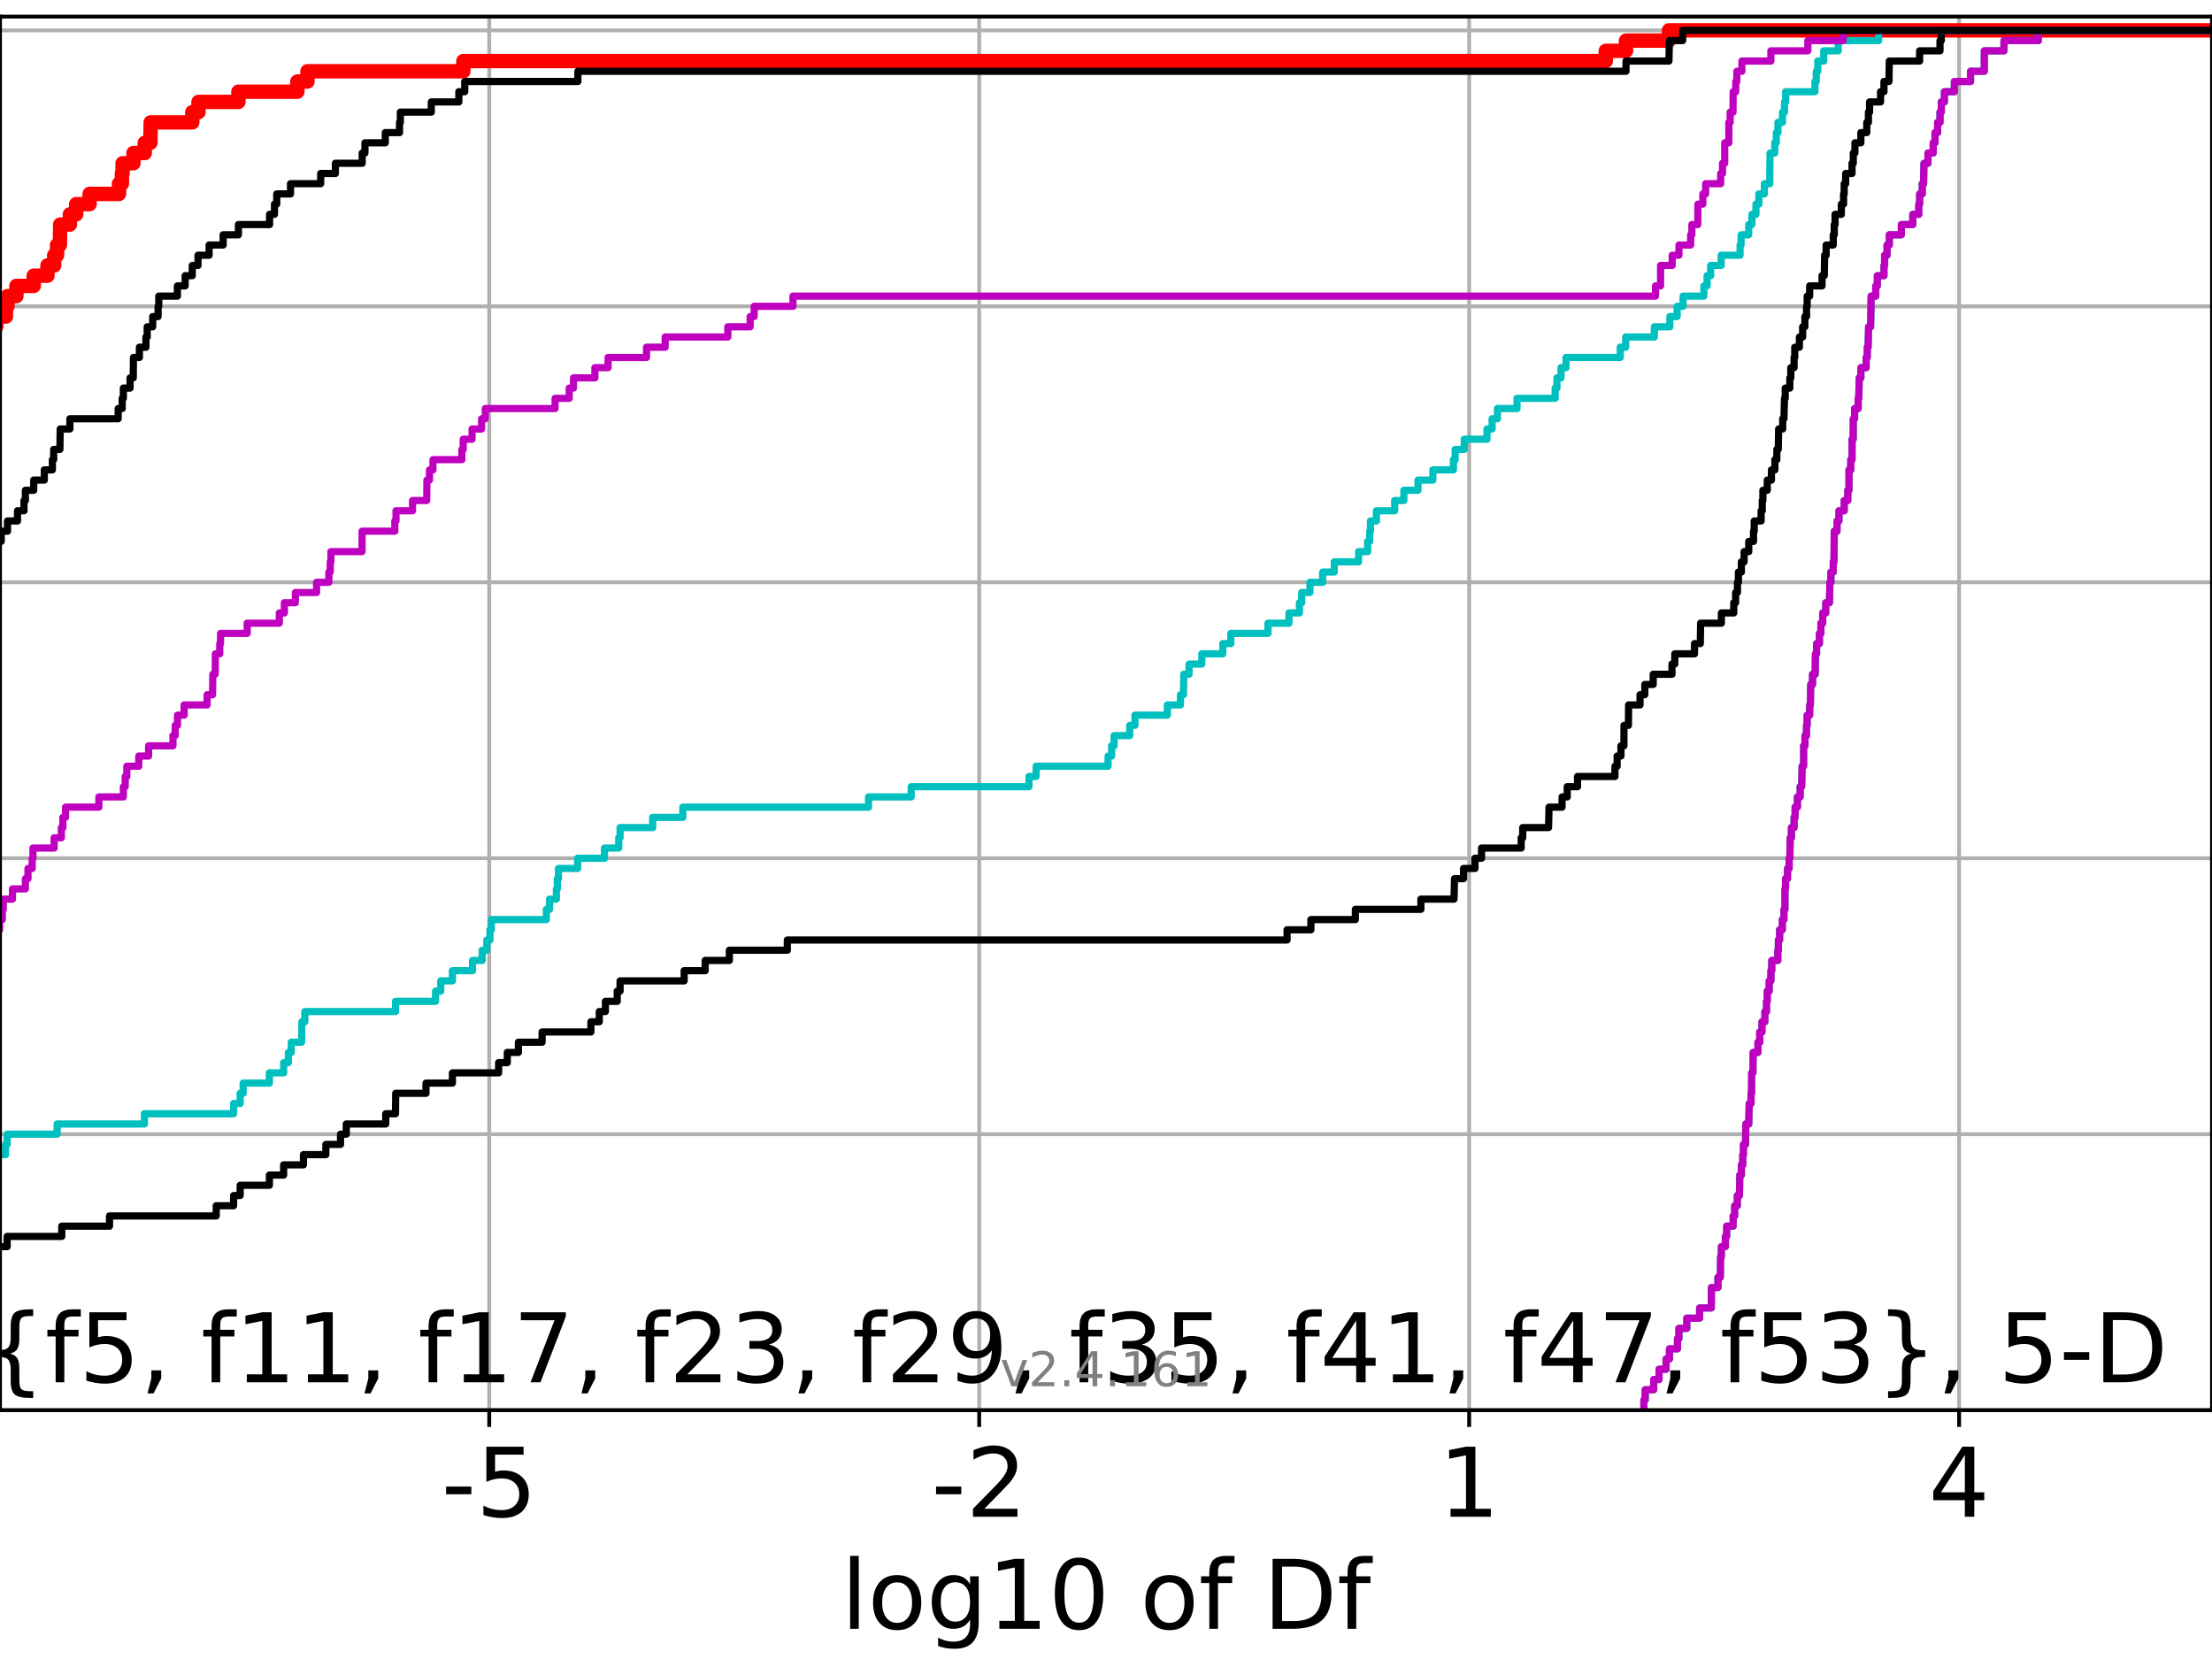 <?xml version="1.0" encoding="utf-8" standalone="no"?>
<!DOCTYPE svg PUBLIC "-//W3C//DTD SVG 1.1//EN"
  "http://www.w3.org/Graphics/SVG/1.1/DTD/svg11.dtd">
<!-- Created with matplotlib (https://matplotlib.org/) -->
<svg height="345.6pt" version="1.1" viewBox="0 0 460.8 345.6" width="460.8pt" xmlns="http://www.w3.org/2000/svg" xmlns:xlink="http://www.w3.org/1999/xlink">
 <defs>
  <style type="text/css">*{stroke-linecap:butt;stroke-linejoin:round;}</style>
 </defs>
 <g id="figure_1">
  <g id="patch_1">
   <path d="M 0 345.6 
L 460.8 345.6 
L 460.8 0 
L 0 0 
z
" style="fill:#ffffff;"/>
  </g>
  <g id="axes_1">
   <g id="patch_2">
    <path d="M 0 293.76 
L 460.8 293.76 
L 460.8 3.456 
L 0 3.456 
z
" style="fill:#ffffff;"/>
   </g>
   <g id="matplotlib.axis_1">
    <g id="xtick_1">
     <g id="line2d_1">
      <path clip-path="url(#p90d30aeef1)" d="M 101.919 293.76 
L 101.919 3.456 
" style="fill:none;stroke:#b0b0b0;stroke-linecap:square;stroke-width:0.8;"/>
     </g>
     <g id="line2d_2">
      <defs>
       <path d="M 0 0 
L 0 3.5 
" id="mae85e1ca9d" style="stroke:#000000;stroke-width:0.8;"/>
      </defs>
      <g>
       <use style="stroke:#000000;stroke-width:0.8;" x="101.919" xlink:href="#mae85e1ca9d" y="293.76"/>
      </g>
     </g>
     <g id="text_1">
      <!-- -5 -->
      <g transform="translate(91.949 315.957)scale(0.2 -0.2)">
       <defs>
        <path d="M 4.891 31.391 
L 31.203 31.391 
L 31.203 23.391 
L 4.891 23.391 
z
" id="DejaVuSans-45"/>
        <path d="M 10.797 72.906 
L 49.516 72.906 
L 49.516 64.594 
L 19.828 64.594 
L 19.828 46.734 
Q 21.969 47.469 24.109 47.828 
Q 26.266 48.188 28.422 48.188 
Q 40.625 48.188 47.75 41.5 
Q 54.891 34.812 54.891 23.391 
Q 54.891 11.625 47.562 5.094 
Q 40.234 -1.422 26.906 -1.422 
Q 22.312 -1.422 17.547 -0.641 
Q 12.797 0.141 7.719 1.703 
L 7.719 11.625 
Q 12.109 9.234 16.797 8.062 
Q 21.484 6.891 26.703 6.891 
Q 35.156 6.891 40.078 11.328 
Q 45.016 15.766 45.016 23.391 
Q 45.016 31 40.078 35.438 
Q 35.156 39.891 26.703 39.891 
Q 22.75 39.891 18.812 39.016 
Q 14.891 38.141 10.797 36.281 
z
" id="DejaVuSans-53"/>
       </defs>
       <use xlink:href="#DejaVuSans-45"/>
       <use x="36.084" xlink:href="#DejaVuSans-53"/>
      </g>
     </g>
    </g>
    <g id="xtick_2">
     <g id="line2d_3">
      <path clip-path="url(#p90d30aeef1)" d="M 203.986 293.76 
L 203.986 3.456 
" style="fill:none;stroke:#b0b0b0;stroke-linecap:square;stroke-width:0.8;"/>
     </g>
     <g id="line2d_4">
      <g>
       <use style="stroke:#000000;stroke-width:0.8;" x="203.986" xlink:href="#mae85e1ca9d" y="293.76"/>
      </g>
     </g>
     <g id="text_2">
      <!-- -2 -->
      <g transform="translate(194.016 315.957)scale(0.2 -0.2)">
       <defs>
        <path d="M 19.188 8.297 
L 53.609 8.297 
L 53.609 0 
L 7.328 0 
L 7.328 8.297 
Q 12.938 14.109 22.625 23.891 
Q 32.328 33.688 34.812 36.531 
Q 39.547 41.844 41.422 45.531 
Q 43.312 49.219 43.312 52.781 
Q 43.312 58.594 39.234 62.25 
Q 35.156 65.922 28.609 65.922 
Q 23.969 65.922 18.812 64.312 
Q 13.672 62.703 7.812 59.422 
L 7.812 69.391 
Q 13.766 71.781 18.938 73 
Q 24.125 74.219 28.422 74.219 
Q 39.75 74.219 46.484 68.547 
Q 53.219 62.891 53.219 53.422 
Q 53.219 48.922 51.531 44.891 
Q 49.859 40.875 45.406 35.406 
Q 44.188 33.984 37.641 27.219 
Q 31.109 20.453 19.188 8.297 
z
" id="DejaVuSans-50"/>
       </defs>
       <use xlink:href="#DejaVuSans-45"/>
       <use x="36.084" xlink:href="#DejaVuSans-50"/>
      </g>
     </g>
    </g>
    <g id="xtick_3">
     <g id="line2d_5">
      <path clip-path="url(#p90d30aeef1)" d="M 306.052 293.76 
L 306.052 3.456 
" style="fill:none;stroke:#b0b0b0;stroke-linecap:square;stroke-width:0.8;"/>
     </g>
     <g id="line2d_6">
      <g>
       <use style="stroke:#000000;stroke-width:0.8;" x="306.052" xlink:href="#mae85e1ca9d" y="293.76"/>
      </g>
     </g>
     <g id="text_3">
      <!-- 1 -->
      <g transform="translate(299.69 315.957)scale(0.2 -0.2)">
       <defs>
        <path d="M 12.406 8.297 
L 28.516 8.297 
L 28.516 63.922 
L 10.984 60.406 
L 10.984 69.391 
L 28.422 72.906 
L 38.281 72.906 
L 38.281 8.297 
L 54.391 8.297 
L 54.391 0 
L 12.406 0 
z
" id="DejaVuSans-49"/>
       </defs>
       <use xlink:href="#DejaVuSans-49"/>
      </g>
     </g>
    </g>
    <g id="xtick_4">
     <g id="line2d_7">
      <path clip-path="url(#p90d30aeef1)" d="M 408.119 293.76 
L 408.119 3.456 
" style="fill:none;stroke:#b0b0b0;stroke-linecap:square;stroke-width:0.8;"/>
     </g>
     <g id="line2d_8">
      <g>
       <use style="stroke:#000000;stroke-width:0.8;" x="408.119" xlink:href="#mae85e1ca9d" y="293.76"/>
      </g>
     </g>
     <g id="text_4">
      <!-- 4 -->
      <g transform="translate(401.756 315.957)scale(0.2 -0.2)">
       <defs>
        <path d="M 37.797 64.312 
L 12.891 25.391 
L 37.797 25.391 
z
M 35.203 72.906 
L 47.609 72.906 
L 47.609 25.391 
L 58.016 25.391 
L 58.016 17.188 
L 47.609 17.188 
L 47.609 0 
L 37.797 0 
L 37.797 17.188 
L 4.891 17.188 
L 4.891 26.703 
z
" id="DejaVuSans-52"/>
       </defs>
       <use xlink:href="#DejaVuSans-52"/>
      </g>
     </g>
    </g>
    <g id="text_5">
     <!-- log10 of Df -->
     <g transform="translate(175.214 339.313)scale(0.2 -0.2)">
      <defs>
       <path d="M 9.422 75.984 
L 18.406 75.984 
L 18.406 0 
L 9.422 0 
z
" id="DejaVuSans-108"/>
       <path d="M 30.609 48.391 
Q 23.391 48.391 19.188 42.75 
Q 14.984 37.109 14.984 27.297 
Q 14.984 17.484 19.156 11.844 
Q 23.344 6.203 30.609 6.203 
Q 37.797 6.203 41.984 11.859 
Q 46.188 17.531 46.188 27.297 
Q 46.188 37.016 41.984 42.703 
Q 37.797 48.391 30.609 48.391 
z
M 30.609 56 
Q 42.328 56 49.016 48.375 
Q 55.719 40.766 55.719 27.297 
Q 55.719 13.875 49.016 6.219 
Q 42.328 -1.422 30.609 -1.422 
Q 18.844 -1.422 12.172 6.219 
Q 5.516 13.875 5.516 27.297 
Q 5.516 40.766 12.172 48.375 
Q 18.844 56 30.609 56 
z
" id="DejaVuSans-111"/>
       <path d="M 45.406 27.984 
Q 45.406 37.75 41.375 43.109 
Q 37.359 48.484 30.078 48.484 
Q 22.859 48.484 18.828 43.109 
Q 14.797 37.75 14.797 27.984 
Q 14.797 18.266 18.828 12.891 
Q 22.859 7.516 30.078 7.516 
Q 37.359 7.516 41.375 12.891 
Q 45.406 18.266 45.406 27.984 
z
M 54.391 6.781 
Q 54.391 -7.172 48.188 -13.984 
Q 42 -20.797 29.203 -20.797 
Q 24.469 -20.797 20.266 -20.094 
Q 16.062 -19.391 12.109 -17.922 
L 12.109 -9.188 
Q 16.062 -11.328 19.922 -12.344 
Q 23.781 -13.375 27.781 -13.375 
Q 36.625 -13.375 41.016 -8.766 
Q 45.406 -4.156 45.406 5.172 
L 45.406 9.625 
Q 42.625 4.781 38.281 2.391 
Q 33.938 0 27.875 0 
Q 17.828 0 11.672 7.656 
Q 5.516 15.328 5.516 27.984 
Q 5.516 40.672 11.672 48.328 
Q 17.828 56 27.875 56 
Q 33.938 56 38.281 53.609 
Q 42.625 51.219 45.406 46.391 
L 45.406 54.688 
L 54.391 54.688 
z
" id="DejaVuSans-103"/>
       <path d="M 31.781 66.406 
Q 24.172 66.406 20.328 58.906 
Q 16.5 51.422 16.5 36.375 
Q 16.5 21.391 20.328 13.891 
Q 24.172 6.391 31.781 6.391 
Q 39.453 6.391 43.281 13.891 
Q 47.125 21.391 47.125 36.375 
Q 47.125 51.422 43.281 58.906 
Q 39.453 66.406 31.781 66.406 
z
M 31.781 74.219 
Q 44.047 74.219 50.516 64.516 
Q 56.984 54.828 56.984 36.375 
Q 56.984 17.969 50.516 8.266 
Q 44.047 -1.422 31.781 -1.422 
Q 19.531 -1.422 13.062 8.266 
Q 6.594 17.969 6.594 36.375 
Q 6.594 54.828 13.062 64.516 
Q 19.531 74.219 31.781 74.219 
z
" id="DejaVuSans-48"/>
       <path id="DejaVuSans-32"/>
       <path d="M 37.109 75.984 
L 37.109 68.5 
L 28.516 68.5 
Q 23.688 68.5 21.797 66.547 
Q 19.922 64.594 19.922 59.516 
L 19.922 54.688 
L 34.719 54.688 
L 34.719 47.703 
L 19.922 47.703 
L 19.922 0 
L 10.891 0 
L 10.891 47.703 
L 2.297 47.703 
L 2.297 54.688 
L 10.891 54.688 
L 10.891 58.5 
Q 10.891 67.625 15.141 71.797 
Q 19.391 75.984 28.609 75.984 
z
" id="DejaVuSans-102"/>
       <path d="M 19.672 64.797 
L 19.672 8.109 
L 31.594 8.109 
Q 46.688 8.109 53.688 14.938 
Q 60.688 21.781 60.688 36.531 
Q 60.688 51.172 53.688 57.984 
Q 46.688 64.797 31.594 64.797 
z
M 9.812 72.906 
L 30.078 72.906 
Q 51.266 72.906 61.172 64.094 
Q 71.094 55.281 71.094 36.531 
Q 71.094 17.672 61.125 8.828 
Q 51.172 0 30.078 0 
L 9.812 0 
z
" id="DejaVuSans-68"/>
      </defs>
      <use xlink:href="#DejaVuSans-108"/>
      <use x="27.783" xlink:href="#DejaVuSans-111"/>
      <use x="88.965" xlink:href="#DejaVuSans-103"/>
      <use x="152.441" xlink:href="#DejaVuSans-49"/>
      <use x="216.064" xlink:href="#DejaVuSans-48"/>
      <use x="279.688" xlink:href="#DejaVuSans-32"/>
      <use x="311.475" xlink:href="#DejaVuSans-111"/>
      <use x="372.656" xlink:href="#DejaVuSans-102"/>
      <use x="407.861" xlink:href="#DejaVuSans-32"/>
      <use x="439.648" xlink:href="#DejaVuSans-68"/>
      <use x="516.65" xlink:href="#DejaVuSans-102"/>
     </g>
    </g>
   </g>
   <g id="matplotlib.axis_2">
    <g id="ytick_1">
     <g id="line2d_9">
      <path clip-path="url(#p90d30aeef1)" d="M 0 293.76 
L 460.8 293.76 
" style="fill:none;stroke:#b0b0b0;stroke-linecap:square;stroke-width:0.8;"/>
     </g>
     <g id="line2d_10">
      <defs>
       <path d="M 0 0 
L -3.5 0 
" id="m5e7a81bd1f" style="stroke:#000000;stroke-width:0.8;"/>
      </defs>
      <g>
       <use style="stroke:#000000;stroke-width:0.8;" x="0" xlink:href="#m5e7a81bd1f" y="293.76"/>
      </g>
     </g>
    </g>
    <g id="ytick_2">
     <g id="line2d_11">
      <path clip-path="url(#p90d30aeef1)" d="M 0 236.274 
L 460.8 236.274 
" style="fill:none;stroke:#b0b0b0;stroke-linecap:square;stroke-width:0.8;"/>
     </g>
     <g id="line2d_12">
      <g>
       <use style="stroke:#000000;stroke-width:0.8;" x="0" xlink:href="#m5e7a81bd1f" y="236.274"/>
      </g>
     </g>
    </g>
    <g id="ytick_3">
     <g id="line2d_13">
      <path clip-path="url(#p90d30aeef1)" d="M 0 178.788 
L 460.8 178.788 
" style="fill:none;stroke:#b0b0b0;stroke-linecap:square;stroke-width:0.8;"/>
     </g>
     <g id="line2d_14">
      <g>
       <use style="stroke:#000000;stroke-width:0.8;" x="0" xlink:href="#m5e7a81bd1f" y="178.788"/>
      </g>
     </g>
    </g>
    <g id="ytick_4">
     <g id="line2d_15">
      <path clip-path="url(#p90d30aeef1)" d="M 0 121.302 
L 460.8 121.302 
" style="fill:none;stroke:#b0b0b0;stroke-linecap:square;stroke-width:0.8;"/>
     </g>
     <g id="line2d_16">
      <g>
       <use style="stroke:#000000;stroke-width:0.8;" x="0" xlink:href="#m5e7a81bd1f" y="121.302"/>
      </g>
     </g>
    </g>
    <g id="ytick_5">
     <g id="line2d_17">
      <path clip-path="url(#p90d30aeef1)" d="M 0 63.816 
L 460.8 63.816 
" style="fill:none;stroke:#b0b0b0;stroke-linecap:square;stroke-width:0.8;"/>
     </g>
     <g id="line2d_18">
      <g>
       <use style="stroke:#000000;stroke-width:0.8;" x="0" xlink:href="#m5e7a81bd1f" y="63.816"/>
      </g>
     </g>
    </g>
    <g id="ytick_6">
     <g id="line2d_19">
      <path clip-path="url(#p90d30aeef1)" d="M 0 6.33 
L 460.8 6.33 
" style="fill:none;stroke:#b0b0b0;stroke-linecap:square;stroke-width:0.8;"/>
     </g>
     <g id="line2d_20">
      <g>
       <use style="stroke:#000000;stroke-width:0.8;" x="0" xlink:href="#m5e7a81bd1f" y="6.33"/>
      </g>
     </g>
    </g>
   </g>
   <g id="line2d_21">
    <path clip-path="url(#p90d30aeef1)" d="M -1 68.074 
L -0.777 68.074 
L -0.777 65.945 
L 1.232 65.945 
L 1.232 63.816 
L 1.565 63.816 
L 1.565 61.687 
L 3.416 61.687 
L 3.416 59.558 
L 7.026 59.558 
L 7.026 57.429 
L 9.89 57.429 
L 9.89 55.3 
L 11.292 55.3 
L 11.292 53.171 
L 11.884 53.171 
L 11.884 51.042 
L 12.476 51.042 
L 12.534 46.783 
L 14.558 46.783 
L 14.558 44.654 
L 15.871 44.654 
L 15.871 42.525 
L 18.666 42.525 
L 18.666 40.396 
L 24.786 40.396 
L 24.786 38.267 
L 25.392 38.267 
L 25.392 36.138 
L 25.534 36.138 
L 25.534 34.009 
L 27.798 34.009 
L 27.798 31.88 
L 30.156 31.88 
L 30.156 29.75 
L 31.332 29.75 
L 31.39 25.492 
L 40.055 25.492 
L 40.055 23.363 
L 41.353 23.363 
L 41.353 21.234 
L 49.665 21.234 
L 49.665 19.105 
L 61.945 19.105 
L 61.945 16.976 
L 64.051 16.976 
L 64.051 14.847 
L 96.529 14.847 
L 96.529 12.718 
L 334.514 12.718 
L 334.514 10.589 
L 338.726 10.589 
L 338.726 8.459 
L 347.667 8.459 
L 347.667 6.33 
L 347.667 6.33 
L 460.8 6.33 
L 460.8 6.33 
" style="fill:none;stroke:#ff0000;stroke-linecap:square;stroke-width:3;"/>
   </g>
   <g id="line2d_22">
    <path clip-path="url(#p90d30aeef1)" d="M 342.453 293.76 
L 342.453 291.631 
L 342.722 291.631 
L 342.722 289.502 
L 344.501 289.502 
L 344.501 287.373 
L 345.611 287.373 
L 345.611 285.244 
L 347.072 285.244 
L 347.072 283.114 
L 347.779 283.114 
L 347.779 280.985 
L 349.449 280.985 
L 349.449 278.856 
L 349.745 278.856 
L 349.745 276.727 
L 351.387 276.727 
L 351.387 274.598 
L 354.064 274.598 
L 354.064 272.469 
L 356.487 272.469 
L 356.522 268.211 
L 357.876 268.211 
L 357.876 266.082 
L 358.376 266.082 
L 358.433 261.823 
L 358.586 261.823 
L 358.586 259.694 
L 359.428 259.694 
L 359.428 257.565 
L 359.704 257.565 
L 359.704 255.436 
L 361.05 255.436 
L 361.05 253.307 
L 361.365 253.307 
L 361.365 251.178 
L 361.913 251.178 
L 361.913 249.049 
L 362.359 249.049 
L 362.426 244.79 
L 362.762 244.79 
L 362.762 242.661 
L 363.053 242.661 
L 363.053 240.532 
L 363.192 240.532 
L 363.192 238.403 
L 363.625 238.403 
L 363.683 234.145 
L 364.297 234.145 
L 364.393 229.887 
L 364.77 229.887 
L 364.77 227.758 
L 364.884 227.758 
L 364.91 223.499 
L 365.166 223.499 
L 365.225 219.241 
L 366.209 219.241 
L 366.209 217.112 
L 366.589 217.112 
L 366.589 214.983 
L 367.05 214.983 
L 367.05 212.854 
L 367.658 212.854 
L 367.658 210.725 
L 367.993 210.725 
L 367.993 208.596 
L 368.15 208.596 
L 368.15 206.467 
L 368.555 206.467 
L 368.555 204.337 
L 368.913 204.337 
L 368.913 202.208 
L 369.087 202.208 
L 369.087 200.079 
L 370.349 200.079 
L 370.349 197.95 
L 370.465 197.95 
L 370.465 195.821 
L 370.722 195.821 
L 370.722 193.692 
L 371.293 193.692 
L 371.293 191.563 
L 371.632 191.563 
L 371.632 189.434 
L 371.84 189.434 
L 371.845 185.175 
L 371.96 185.175 
L 371.96 183.046 
L 372.365 183.046 
L 372.365 180.917 
L 372.705 180.917 
L 372.705 178.788 
L 372.855 178.788 
L 372.941 174.53 
L 373.182 174.53 
L 373.182 172.401 
L 373.74 172.401 
L 373.74 170.272 
L 373.957 170.272 
L 373.957 168.143 
L 374.431 168.143 
L 374.431 166.013 
L 375.001 166.013 
L 375.001 163.884 
L 375.31 163.884 
L 375.414 159.626 
L 375.719 159.626 
L 375.731 155.368 
L 376.011 155.368 
L 376.011 153.239 
L 376.324 153.239 
L 376.324 151.11 
L 376.464 151.11 
L 376.464 148.981 
L 376.986 148.981 
L 376.986 146.851 
L 377.131 146.851 
L 377.206 142.593 
L 377.582 142.593 
L 377.582 140.464 
L 378.131 140.464 
L 378.191 136.206 
L 378.431 136.206 
L 378.431 134.077 
L 379.017 134.077 
L 379.017 131.948 
L 379.328 131.948 
L 379.328 129.819 
L 379.702 129.819 
L 379.702 127.69 
L 380.33 127.69 
L 380.33 125.56 
L 381.11 125.56 
L 381.198 121.302 
L 381.413 121.302 
L 381.413 119.173 
L 381.9 119.173 
L 381.9 117.044 
L 382.049 117.044 
L 382.114 110.657 
L 382.685 110.657 
L 382.685 108.528 
L 383.087 108.528 
L 383.087 106.398 
L 384.179 106.398 
L 384.179 104.269 
L 384.925 104.269 
L 384.925 102.14 
L 385.171 102.14 
L 385.185 97.882 
L 385.55 97.882 
L 385.55 95.753 
L 385.81 95.753 
L 385.83 91.495 
L 386.054 91.495 
L 386.074 87.236 
L 386.35 87.236 
L 386.35 85.107 
L 387.086 85.107 
L 387.086 82.978 
L 387.217 82.978 
L 387.312 78.72 
L 387.653 78.72 
L 387.653 76.591 
L 388.752 76.591 
L 388.752 74.462 
L 388.98 74.462 
L 388.98 72.333 
L 389.158 72.333 
L 389.261 68.074 
L 389.688 68.074 
L 389.795 61.687 
L 390.753 61.687 
L 390.753 59.558 
L 391.086 59.558 
L 391.086 57.429 
L 392.463 57.429 
L 392.463 55.3 
L 392.604 55.3 
L 392.604 53.171 
L 393.107 53.171 
L 393.107 51.042 
L 393.578 51.042 
L 393.578 48.912 
L 396.093 48.912 
L 396.093 46.783 
L 398.468 46.783 
L 398.468 44.654 
L 399.719 44.654 
L 399.719 42.525 
L 399.891 42.525 
L 399.891 40.396 
L 400.437 40.396 
L 400.437 38.267 
L 400.719 38.267 
L 400.796 34.009 
L 401.633 34.009 
L 401.633 31.88 
L 402.722 31.88 
L 402.722 29.75 
L 403.101 29.75 
L 403.101 27.621 
L 403.645 27.621 
L 403.645 25.492 
L 404.136 25.492 
L 404.136 23.363 
L 404.408 23.363 
L 404.408 21.234 
L 405.055 21.234 
L 405.055 19.105 
L 407.129 19.105 
L 407.129 16.976 
L 410.5 16.976 
L 410.5 14.847 
L 413.362 14.847 
L 413.376 10.589 
L 417.461 10.589 
L 417.461 8.459 
L 424.622 8.459 
L 424.622 6.33 
L 424.622 6.33 
L 460.8 6.33 
L 460.8 6.33 
" style="fill:none;stroke:#00bfbf;stroke-linecap:square;stroke-width:1.5;"/>
   </g>
   <g id="line2d_23">
    <path clip-path="url(#p90d30aeef1)" d="M 342.453 293.76 
L 342.453 291.631 
L 342.722 291.631 
L 342.722 289.502 
L 344.501 289.502 
L 344.501 287.373 
L 345.611 287.373 
L 345.611 285.244 
L 347.072 285.244 
L 347.072 283.114 
L 347.779 283.114 
L 347.779 280.985 
L 349.449 280.985 
L 349.449 278.856 
L 349.745 278.856 
L 349.745 276.727 
L 351.387 276.727 
L 351.387 274.598 
L 354.064 274.598 
L 354.064 272.469 
L 356.487 272.469 
L 356.522 268.211 
L 357.876 268.211 
L 357.876 266.082 
L 358.376 266.082 
L 358.433 261.823 
L 358.586 261.823 
L 358.586 259.694 
L 359.428 259.694 
L 359.428 257.565 
L 359.704 257.565 
L 359.704 255.436 
L 361.05 255.436 
L 361.05 253.307 
L 361.365 253.307 
L 361.365 251.178 
L 361.913 251.178 
L 361.913 249.049 
L 362.359 249.049 
L 362.426 244.79 
L 362.762 244.79 
L 362.762 242.661 
L 363.053 242.661 
L 363.053 240.532 
L 363.192 240.532 
L 363.192 238.403 
L 363.625 238.403 
L 363.683 234.145 
L 364.297 234.145 
L 364.393 229.887 
L 364.77 229.887 
L 364.77 227.758 
L 364.884 227.758 
L 364.91 223.499 
L 365.166 223.499 
L 365.225 219.241 
L 366.209 219.241 
L 366.209 217.112 
L 366.589 217.112 
L 366.589 214.983 
L 367.05 214.983 
L 367.05 212.854 
L 367.658 212.854 
L 367.658 210.725 
L 367.993 210.725 
L 367.993 208.596 
L 368.15 208.596 
L 368.15 206.467 
L 368.555 206.467 
L 368.555 204.337 
L 368.913 204.337 
L 368.913 202.208 
L 369.087 202.208 
L 369.087 200.079 
L 370.349 200.079 
L 370.349 197.95 
L 370.465 197.95 
L 370.465 195.821 
L 370.722 195.821 
L 370.722 193.692 
L 371.293 193.692 
L 371.293 191.563 
L 371.632 191.563 
L 371.632 189.434 
L 371.84 189.434 
L 371.845 185.175 
L 371.96 185.175 
L 371.96 183.046 
L 372.365 183.046 
L 372.365 180.917 
L 372.705 180.917 
L 372.705 178.788 
L 372.855 178.788 
L 372.941 174.53 
L 373.182 174.53 
L 373.182 172.401 
L 373.74 172.401 
L 373.74 170.272 
L 373.957 170.272 
L 373.957 168.143 
L 374.431 168.143 
L 374.431 166.013 
L 375.001 166.013 
L 375.001 163.884 
L 375.31 163.884 
L 375.414 159.626 
L 375.719 159.626 
L 375.731 155.368 
L 376.011 155.368 
L 376.011 153.239 
L 376.324 153.239 
L 376.324 151.11 
L 376.464 151.11 
L 376.464 148.981 
L 376.986 148.981 
L 376.986 146.851 
L 377.131 146.851 
L 377.206 142.593 
L 377.582 142.593 
L 377.582 140.464 
L 378.131 140.464 
L 378.191 136.206 
L 378.431 136.206 
L 378.431 134.077 
L 379.017 134.077 
L 379.017 131.948 
L 379.328 131.948 
L 379.328 129.819 
L 379.702 129.819 
L 379.702 127.69 
L 380.33 127.69 
L 380.33 125.56 
L 381.11 125.56 
L 381.198 121.302 
L 381.413 121.302 
L 381.413 119.173 
L 381.9 119.173 
L 381.9 117.044 
L 382.049 117.044 
L 382.114 110.657 
L 382.685 110.657 
L 382.685 108.528 
L 383.087 108.528 
L 383.087 106.398 
L 384.179 106.398 
L 384.179 104.269 
L 384.925 104.269 
L 384.925 102.14 
L 385.171 102.14 
L 385.185 97.882 
L 385.55 97.882 
L 385.55 95.753 
L 385.81 95.753 
L 385.83 91.495 
L 386.054 91.495 
L 386.074 87.236 
L 386.35 87.236 
L 386.35 85.107 
L 387.086 85.107 
L 387.086 82.978 
L 387.217 82.978 
L 387.311 78.72 
L 387.653 78.72 
L 387.653 76.591 
L 388.752 76.591 
L 388.752 74.462 
L 388.98 74.462 
L 388.98 72.333 
L 389.158 72.333 
L 389.261 68.074 
L 389.688 68.074 
L 389.795 61.687 
L 390.753 61.687 
L 390.753 59.558 
L 391.086 59.558 
L 391.086 57.429 
L 392.463 57.429 
L 392.463 55.3 
L 392.604 55.3 
L 392.604 53.171 
L 393.107 53.171 
L 393.107 51.042 
L 393.578 51.042 
L 393.578 48.912 
L 396.093 48.912 
L 396.093 46.783 
L 398.468 46.783 
L 398.468 44.654 
L 399.719 44.654 
L 399.719 42.525 
L 399.891 42.525 
L 399.891 40.396 
L 400.437 40.396 
L 400.437 38.267 
L 400.719 38.267 
L 400.796 34.009 
L 401.633 34.009 
L 401.633 31.88 
L 402.722 31.88 
L 402.722 29.75 
L 403.101 29.75 
L 403.101 27.621 
L 403.645 27.621 
L 403.645 25.492 
L 404.136 25.492 
L 404.136 23.363 
L 404.408 23.363 
L 404.408 21.234 
L 405.055 21.234 
L 405.055 19.105 
L 407.129 19.105 
L 407.129 16.976 
L 410.5 16.976 
L 410.5 14.847 
L 413.362 14.847 
L 413.376 10.589 
L 417.461 10.589 
L 417.461 8.459 
L 424.622 8.459 
L 424.622 6.33 
L 424.622 6.33 
L 460.8 6.33 
L 460.8 6.33 
" style="fill:none;stroke:#bf00bf;stroke-linecap:square;stroke-width:1.5;"/>
   </g>
   <g id="line2d_24">
    <path clip-path="url(#p90d30aeef1)" d="M -1 259.694 
L 1.491 259.694 
L 1.491 257.565 
L 12.87 257.565 
L 12.87 255.436 
L 22.811 255.436 
L 22.811 253.307 
L 45.043 253.307 
L 45.043 251.178 
L 48.659 251.178 
L 48.659 249.049 
L 50.025 249.049 
L 50.025 246.92 
L 56.118 246.92 
L 56.118 244.79 
L 59.088 244.79 
L 59.088 242.661 
L 63.213 242.661 
L 63.213 240.532 
L 67.883 240.532 
L 67.883 238.403 
L 70.937 238.403 
L 70.937 236.274 
L 72.134 236.274 
L 72.134 234.145 
L 80.362 234.145 
L 80.362 232.016 
L 82.392 232.016 
L 82.435 227.758 
L 88.743 227.758 
L 88.743 225.629 
L 94.245 225.629 
L 94.245 223.499 
L 103.874 223.499 
L 103.874 221.37 
L 105.678 221.37 
L 105.678 219.241 
L 107.994 219.241 
L 107.994 217.112 
L 112.928 217.112 
L 112.928 214.983 
L 123.099 214.983 
L 123.099 212.854 
L 124.835 212.854 
L 124.835 210.725 
L 126.123 210.725 
L 126.123 208.596 
L 128.579 208.596 
L 128.579 206.467 
L 129.174 206.467 
L 129.174 204.337 
L 142.523 204.337 
L 142.523 202.208 
L 146.905 202.208 
L 146.905 200.079 
L 151.941 200.079 
L 151.941 197.95 
L 164.011 197.95 
L 164.011 195.821 
L 268.121 195.821 
L 268.121 193.692 
L 273.086 193.692 
L 273.086 191.563 
L 282.349 191.563 
L 282.349 189.434 
L 296.001 189.434 
L 296.001 187.305 
L 302.901 187.305 
L 303.002 183.046 
L 304.881 183.046 
L 304.881 180.917 
L 307.266 180.917 
L 307.266 178.788 
L 308.631 178.788 
L 308.631 176.659 
L 316.89 176.659 
L 316.89 174.53 
L 317.21 174.53 
L 317.21 172.401 
L 322.593 172.401 
L 322.693 168.143 
L 325.404 168.143 
L 325.404 166.013 
L 326.481 166.013 
L 326.481 163.884 
L 328.63 163.884 
L 328.63 161.755 
L 336.419 161.755 
L 336.419 159.626 
L 336.877 159.626 
L 336.877 157.497 
L 337.675 157.497 
L 337.675 155.368 
L 338.292 155.368 
L 338.314 151.11 
L 339.23 151.11 
L 339.27 146.851 
L 341.648 146.851 
L 341.648 144.722 
L 342.645 144.722 
L 342.645 142.593 
L 344.388 142.593 
L 344.388 140.464 
L 348.302 140.464 
L 348.302 138.335 
L 348.89 138.335 
L 348.89 136.206 
L 352.995 136.206 
L 352.995 134.077 
L 354.204 134.077 
L 354.27 129.819 
L 358.596 129.819 
L 358.596 127.69 
L 361.176 127.69 
L 361.176 125.56 
L 361.566 125.56 
L 361.566 123.431 
L 361.941 123.431 
L 361.941 121.302 
L 362.142 121.302 
L 362.142 119.173 
L 362.762 119.173 
L 362.762 117.044 
L 363.331 117.044 
L 363.331 114.915 
L 364.297 114.915 
L 364.297 112.786 
L 365.292 112.786 
L 365.292 110.657 
L 365.439 110.657 
L 365.439 108.528 
L 366.868 108.528 
L 366.868 106.398 
L 367.11 106.398 
L 367.11 104.269 
L 367.24 104.269 
L 367.24 102.14 
L 368.15 102.14 
L 368.15 100.011 
L 369.025 100.011 
L 369.025 97.882 
L 369.746 97.882 
L 369.746 95.753 
L 370.149 95.753 
L 370.149 93.624 
L 370.439 93.624 
L 370.524 89.366 
L 371.365 89.366 
L 371.365 87.236 
L 371.632 87.236 
L 371.74 82.978 
L 371.897 82.978 
L 371.897 80.849 
L 372.855 80.849 
L 372.855 78.72 
L 373.058 78.72 
L 373.058 76.591 
L 373.74 76.591 
L 373.74 74.462 
L 373.881 74.462 
L 373.881 72.333 
L 374.849 72.333 
L 374.849 70.204 
L 375.52 70.204 
L 375.52 68.074 
L 375.989 68.074 
L 375.989 65.945 
L 376.335 65.945 
L 376.335 63.816 
L 376.464 63.816 
L 376.464 61.687 
L 376.986 61.687 
L 376.986 59.558 
L 379.563 59.558 
L 379.563 57.429 
L 380.032 57.429 
L 380.104 53.171 
L 380.416 53.171 
L 380.416 51.042 
L 381.9 51.042 
L 381.9 48.912 
L 382.114 48.912 
L 382.114 46.783 
L 382.281 46.783 
L 382.281 44.654 
L 383.587 44.654 
L 383.587 42.525 
L 384.053 42.525 
L 384.053 40.396 
L 384.179 40.396 
L 384.179 38.267 
L 384.488 38.267 
L 384.488 36.138 
L 385.81 36.138 
L 385.81 34.009 
L 386.074 34.009 
L 386.074 31.88 
L 386.415 31.88 
L 386.415 29.75 
L 387.653 29.75 
L 387.653 27.621 
L 388.883 27.621 
L 388.883 25.492 
L 389.226 25.492 
L 389.226 23.363 
L 389.465 23.363 
L 389.465 21.234 
L 391.754 21.234 
L 391.754 19.105 
L 392.463 19.105 
L 392.463 16.976 
L 393.504 16.976 
L 393.578 12.718 
L 399.891 12.718 
L 399.891 10.589 
L 404.136 10.589 
L 404.136 8.459 
L 404.408 8.459 
L 404.408 6.33 
L 404.408 6.33 
L 460.8 6.33 
L 460.8 6.33 
" style="fill:none;stroke:#000000;stroke-linecap:square;stroke-width:1.5;"/>
   </g>
   <g id="line2d_25">
    <path clip-path="url(#p90d30aeef1)" d="M -1 240.532 
L 1.155 240.532 
L 1.155 238.403 
L 1.491 238.403 
L 1.491 236.274 
L 11.904 236.274 
L 11.904 234.145 
L 30.077 234.145 
L 30.077 232.016 
L 48.659 232.016 
L 48.659 229.887 
L 50.025 229.887 
L 50.025 227.758 
L 50.658 227.758 
L 50.658 225.629 
L 56.118 225.629 
L 56.118 223.499 
L 59.088 223.499 
L 59.088 221.37 
L 60.073 221.37 
L 60.073 219.241 
L 60.669 219.241 
L 60.669 217.112 
L 62.816 217.112 
L 62.89 212.854 
L 63.497 212.854 
L 63.497 210.725 
L 82.392 210.725 
L 82.392 208.596 
L 90.73 208.596 
L 90.73 206.467 
L 91.818 206.467 
L 91.818 204.337 
L 94.245 204.337 
L 94.245 202.208 
L 98.437 202.208 
L 98.437 200.079 
L 100.451 200.079 
L 100.451 197.95 
L 101.412 197.95 
L 101.412 195.821 
L 102.062 195.821 
L 102.062 193.692 
L 102.348 193.692 
L 102.348 191.563 
L 113.815 191.563 
L 113.815 189.434 
L 114.482 189.434 
L 114.482 187.305 
L 115.906 187.305 
L 115.906 185.175 
L 116.104 185.175 
L 116.104 183.046 
L 116.332 183.046 
L 116.332 180.917 
L 120.338 180.917 
L 120.338 178.788 
L 125.926 178.788 
L 125.926 176.659 
L 128.89 176.659 
L 128.89 174.53 
L 129.174 174.53 
L 129.174 172.401 
L 135.968 172.401 
L 135.968 170.272 
L 142.239 170.272 
L 142.239 168.143 
L 180.935 168.143 
L 180.935 166.013 
L 189.824 166.013 
L 189.824 163.884 
L 214.348 163.884 
L 214.348 161.755 
L 215.846 161.755 
L 215.846 159.626 
L 230.834 159.626 
L 230.834 157.497 
L 231.569 157.497 
L 231.569 155.368 
L 232.086 155.368 
L 232.086 153.239 
L 235.344 153.239 
L 235.344 151.11 
L 236.437 151.11 
L 236.437 148.981 
L 243.181 148.981 
L 243.181 146.851 
L 245.91 146.851 
L 245.91 144.722 
L 246.53 144.722 
L 246.602 140.464 
L 247.7 140.464 
L 247.7 138.335 
L 250.355 138.335 
L 250.355 136.206 
L 254.737 136.206 
L 254.737 134.077 
L 256.403 134.077 
L 256.403 131.948 
L 264.143 131.948 
L 264.143 129.819 
L 268.515 129.819 
L 268.515 127.69 
L 270.7 127.69 
L 270.7 125.56 
L 271.171 125.56 
L 271.171 123.431 
L 272.885 123.431 
L 272.885 121.302 
L 275.533 121.302 
L 275.533 119.173 
L 277.952 119.173 
L 277.952 117.044 
L 283.017 117.044 
L 283.017 114.915 
L 284.899 114.915 
L 284.899 112.786 
L 285.329 112.786 
L 285.329 110.657 
L 285.49 110.657 
L 285.49 108.528 
L 286.733 108.528 
L 286.733 106.398 
L 290.538 106.398 
L 290.538 104.269 
L 292.445 104.269 
L 292.445 102.14 
L 295.396 102.14 
L 295.396 100.011 
L 298.491 100.011 
L 298.491 97.882 
L 302.776 97.882 
L 302.776 95.753 
L 303.139 95.753 
L 303.139 93.624 
L 305.026 93.624 
L 305.026 91.495 
L 309.765 91.495 
L 309.765 89.366 
L 310.83 89.366 
L 310.83 87.236 
L 311.942 87.236 
L 311.942 85.107 
L 316.018 85.107 
L 316.018 82.978 
L 323.963 82.978 
L 323.963 80.849 
L 324.335 80.849 
L 324.335 78.72 
L 325.187 78.72 
L 325.187 76.591 
L 326.241 76.591 
L 326.241 74.462 
L 337.526 74.462 
L 337.526 72.333 
L 338.658 72.333 
L 338.658 70.204 
L 344.633 70.204 
L 344.633 68.074 
L 347.858 68.074 
L 347.858 65.945 
L 349.384 65.945 
L 349.384 63.816 
L 350.612 63.816 
L 350.612 61.687 
L 354.948 61.687 
L 354.948 59.558 
L 355.62 59.558 
L 355.62 57.429 
L 356.361 57.429 
L 356.361 55.3 
L 358.551 55.3 
L 358.551 53.171 
L 362.488 53.171 
L 362.488 51.042 
L 362.703 51.042 
L 362.703 48.912 
L 364.297 48.912 
L 364.297 46.783 
L 364.963 46.783 
L 364.963 44.654 
L 365.79 44.654 
L 365.79 42.525 
L 366.405 42.525 
L 366.405 40.396 
L 367.556 40.396 
L 367.556 38.267 
L 368.667 38.267 
L 368.728 31.88 
L 369.71 31.88 
L 369.71 29.75 
L 370.028 29.75 
L 370.028 27.621 
L 370.374 27.621 
L 370.374 25.492 
L 371.324 25.492 
L 371.324 23.363 
L 371.74 23.363 
L 371.74 21.234 
L 371.985 21.234 
L 371.985 19.105 
L 378.079 19.105 
L 378.079 16.976 
L 378.37 16.976 
L 378.37 14.847 
L 378.675 14.847 
L 378.675 12.718 
L 379.914 12.718 
L 379.914 10.589 
L 382.941 10.589 
L 382.941 8.459 
L 391.365 8.459 
L 391.365 6.33 
L 391.365 6.33 
L 460.8 6.33 
L 460.8 6.33 
" style="fill:none;stroke:#00bfbf;stroke-linecap:square;stroke-width:1.5;"/>
   </g>
   <g id="line2d_26">
    <path clip-path="url(#p90d30aeef1)" d="M -1 195.821 
L -0.777 195.821 
L -0.777 193.692 
L -0.073 193.692 
L -0.073 191.563 
L 0.488 191.563 
L 0.488 189.434 
L 0.685 189.434 
L 0.685 187.305 
L 2.599 187.305 
L 2.599 185.175 
L 5.289 185.175 
L 5.289 183.046 
L 5.826 183.046 
L 5.826 180.917 
L 6.709 180.917 
L 6.709 178.788 
L 6.865 178.788 
L 6.865 176.659 
L 11.276 176.659 
L 11.276 174.53 
L 12.777 174.53 
L 12.777 172.401 
L 13.105 172.401 
L 13.105 170.272 
L 13.655 170.272 
L 13.655 168.143 
L 20.598 168.143 
L 20.598 166.013 
L 25.698 166.013 
L 25.698 163.884 
L 26.085 163.884 
L 26.085 161.755 
L 26.417 161.755 
L 26.417 159.626 
L 28.905 159.626 
L 28.905 157.497 
L 30.956 157.497 
L 30.956 155.368 
L 36.033 155.368 
L 36.033 153.239 
L 36.497 153.239 
L 36.497 151.11 
L 36.981 151.11 
L 36.981 148.981 
L 38.357 148.981 
L 38.357 146.851 
L 43.148 146.851 
L 43.148 144.722 
L 44.274 144.722 
L 44.34 140.464 
L 44.829 140.464 
L 44.869 136.206 
L 45.777 136.206 
L 45.777 134.077 
L 45.943 134.077 
L 45.943 131.948 
L 51.493 131.948 
L 51.493 129.819 
L 58.187 129.819 
L 58.187 127.69 
L 59.236 127.69 
L 59.236 125.56 
L 61.529 125.56 
L 61.529 123.431 
L 65.95 123.431 
L 65.95 121.302 
L 68.509 121.302 
L 68.509 119.173 
L 68.793 119.173 
L 68.793 117.044 
L 68.933 117.044 
L 68.933 114.915 
L 75.414 114.915 
L 75.434 110.657 
L 82.245 110.657 
L 82.245 108.528 
L 82.494 108.528 
L 82.494 106.398 
L 85.942 106.398 
L 85.942 104.269 
L 88.893 104.269 
L 88.936 100.011 
L 89.469 100.011 
L 89.469 97.882 
L 90.192 97.882 
L 90.192 95.753 
L 96.219 95.753 
L 96.219 93.624 
L 96.501 93.624 
L 96.501 91.495 
L 98.34 91.495 
L 98.34 89.366 
L 100.33 89.366 
L 100.33 87.236 
L 101.099 87.236 
L 101.099 85.107 
L 115.632 85.107 
L 115.632 82.978 
L 118.573 82.978 
L 118.573 80.849 
L 119.464 80.849 
L 119.464 78.72 
L 123.927 78.72 
L 123.927 76.591 
L 126.67 76.591 
L 126.67 74.462 
L 134.681 74.462 
L 134.681 72.333 
L 138.568 72.333 
L 138.568 70.204 
L 151.618 70.204 
L 151.618 68.074 
L 156.268 68.074 
L 156.268 65.945 
L 157.11 65.945 
L 157.11 63.816 
L 165.189 63.816 
L 165.189 61.687 
L 344.875 61.687 
L 344.875 59.558 
L 345.926 59.558 
L 345.931 55.3 
L 348.348 55.3 
L 348.348 53.171 
L 349.758 53.171 
L 349.758 51.042 
L 352.192 51.042 
L 352.192 48.912 
L 352.443 48.912 
L 352.443 46.783 
L 353.672 46.783 
L 353.709 42.525 
L 354.738 42.525 
L 354.738 40.396 
L 355.315 40.396 
L 355.315 38.267 
L 358.45 38.267 
L 358.45 36.138 
L 358.834 36.138 
L 358.834 34.009 
L 359.288 34.009 
L 359.29 29.75 
L 360.143 29.75 
L 360.149 25.492 
L 360.421 25.492 
L 360.421 23.363 
L 361.022 23.363 
L 361.046 19.105 
L 361.589 19.105 
L 361.589 16.976 
L 361.819 16.976 
L 361.819 14.847 
L 362.864 14.847 
L 362.864 12.718 
L 368.905 12.718 
L 368.905 10.589 
L 376.606 10.589 
L 376.606 8.459 
L 383.965 8.459 
L 383.965 6.33 
L 383.965 6.33 
L 460.8 6.33 
L 460.8 6.33 
" style="fill:none;stroke:#bf00bf;stroke-linecap:square;stroke-width:1.5;"/>
   </g>
   <g id="line2d_27">
    <path clip-path="url(#p90d30aeef1)" d="M -1 114.915 
L -0.777 114.915 
L -0.777 112.786 
L 0.254 112.786 
L 0.254 110.657 
L 1.565 110.657 
L 1.565 108.528 
L 3.649 108.528 
L 3.649 106.398 
L 5 106.398 
L 5 104.269 
L 5.289 104.269 
L 5.289 102.14 
L 7.026 102.14 
L 7.026 100.011 
L 9.233 100.011 
L 9.233 97.882 
L 10.917 97.882 
L 10.917 95.753 
L 11.181 95.753 
L 11.181 93.624 
L 12.476 93.624 
L 12.544 89.366 
L 14.558 89.366 
L 14.558 87.236 
L 24.618 87.236 
L 24.618 85.107 
L 25.457 85.107 
L 25.457 82.978 
L 25.698 82.978 
L 25.698 80.849 
L 27.095 80.849 
L 27.095 78.72 
L 27.76 78.72 
L 27.798 74.462 
L 29.042 74.462 
L 29.042 72.333 
L 30.399 72.333 
L 30.399 70.204 
L 30.663 70.204 
L 30.663 68.074 
L 31.81 68.074 
L 31.81 65.945 
L 32.934 65.945 
L 32.934 63.816 
L 33.076 63.816 
L 33.076 61.687 
L 36.956 61.687 
L 36.956 59.558 
L 38.572 59.558 
L 38.572 57.429 
L 40.055 57.429 
L 40.055 55.3 
L 41.25 55.3 
L 41.25 53.171 
L 43.562 53.171 
L 43.562 51.042 
L 46.489 51.042 
L 46.489 48.912 
L 49.665 48.912 
L 49.665 46.783 
L 56.155 46.783 
L 56.155 44.654 
L 57.176 44.654 
L 57.176 42.525 
L 57.649 42.525 
L 57.649 40.396 
L 60.519 40.396 
L 60.519 38.267 
L 66.805 38.267 
L 66.805 36.138 
L 69.866 36.138 
L 69.866 34.009 
L 75.451 34.009 
L 75.451 31.88 
L 76.025 31.88 
L 76.025 29.75 
L 80.266 29.75 
L 80.266 27.621 
L 83.23 27.621 
L 83.23 25.492 
L 83.398 25.492 
L 83.398 23.363 
L 89.847 23.363 
L 89.847 21.234 
L 95.587 21.234 
L 95.587 19.105 
L 96.813 19.105 
L 96.813 16.976 
L 120.382 16.976 
L 120.382 14.847 
L 338.726 14.847 
L 338.726 12.718 
L 347.667 12.718 
L 347.771 8.459 
L 350.528 8.459 
L 350.528 6.33 
L 350.528 6.33 
L 460.8 6.33 
L 460.8 6.33 
" style="fill:none;stroke:#000000;stroke-linecap:square;stroke-width:1.5;"/>
   </g>
   <g id="patch_3">
    <path d="M 0 293.76 
L 0 3.456 
" style="fill:none;stroke:#000000;stroke-linecap:square;stroke-linejoin:miter;stroke-width:0.8;"/>
   </g>
   <g id="patch_4">
    <path d="M 460.8 293.76 
L 460.8 3.456 
" style="fill:none;stroke:#000000;stroke-linecap:square;stroke-linejoin:miter;stroke-width:0.8;"/>
   </g>
   <g id="patch_5">
    <path d="M -0 293.76 
L 460.8 293.76 
" style="fill:none;stroke:#000000;stroke-linecap:square;stroke-linejoin:miter;stroke-width:0.8;"/>
   </g>
   <g id="patch_6">
    <path d="M -0 3.456 
L 460.8 3.456 
" style="fill:none;stroke:#000000;stroke-linecap:square;stroke-linejoin:miter;stroke-width:0.8;"/>
   </g>
   <g id="text_6">
    <!-- {f5, f11, f17, f23, f29, f35, f41, f47, f53}, 5-D -->
    <g transform="translate(-3.31 287.954)scale(0.2 -0.2)">
     <defs>
      <path d="M 51.125 -9.281 
L 51.125 -16.312 
L 48.094 -16.312 
Q 35.938 -16.312 31.812 -12.688 
Q 27.688 -9.078 27.688 1.703 
L 27.688 13.375 
Q 27.688 20.75 25.047 23.578 
Q 22.406 26.422 15.484 26.422 
L 12.5 26.422 
L 12.5 33.406 
L 15.484 33.406 
Q 22.469 33.406 25.078 36.203 
Q 27.688 39.016 27.688 46.297 
L 27.688 58.016 
Q 27.688 68.797 31.812 72.391 
Q 35.938 75.984 48.094 75.984 
L 51.125 75.984 
L 51.125 69 
L 47.797 69 
Q 40.922 69 38.812 66.844 
Q 36.719 64.703 36.719 57.812 
L 36.719 45.703 
Q 36.719 38.031 34.5 34.562 
Q 32.281 31.109 26.906 29.891 
Q 32.328 28.562 34.516 25.094 
Q 36.719 21.625 36.719 14.016 
L 36.719 1.906 
Q 36.719 -4.984 38.812 -7.125 
Q 40.922 -9.281 47.797 -9.281 
z
" id="DejaVuSans-123"/>
      <path d="M 11.719 12.406 
L 22.016 12.406 
L 22.016 4 
L 14.016 -11.625 
L 7.719 -11.625 
L 11.719 4 
z
" id="DejaVuSans-44"/>
      <path d="M 8.203 72.906 
L 55.078 72.906 
L 55.078 68.703 
L 28.609 0 
L 18.312 0 
L 43.219 64.594 
L 8.203 64.594 
z
" id="DejaVuSans-55"/>
      <path d="M 40.578 39.312 
Q 47.656 37.797 51.625 33 
Q 55.609 28.219 55.609 21.188 
Q 55.609 10.406 48.188 4.484 
Q 40.766 -1.422 27.094 -1.422 
Q 22.516 -1.422 17.656 -0.516 
Q 12.797 0.391 7.625 2.203 
L 7.625 11.719 
Q 11.719 9.328 16.594 8.109 
Q 21.484 6.891 26.812 6.891 
Q 36.078 6.891 40.938 10.547 
Q 45.797 14.203 45.797 21.188 
Q 45.797 27.641 41.281 31.266 
Q 36.766 34.906 28.719 34.906 
L 20.219 34.906 
L 20.219 43.016 
L 29.109 43.016 
Q 36.375 43.016 40.234 45.922 
Q 44.094 48.828 44.094 54.297 
Q 44.094 59.906 40.109 62.906 
Q 36.141 65.922 28.719 65.922 
Q 24.656 65.922 20.016 65.031 
Q 15.375 64.156 9.812 62.312 
L 9.812 71.094 
Q 15.438 72.656 20.344 73.438 
Q 25.25 74.219 29.594 74.219 
Q 40.828 74.219 47.359 69.109 
Q 53.906 64.016 53.906 55.328 
Q 53.906 49.266 50.438 45.094 
Q 46.969 40.922 40.578 39.312 
z
" id="DejaVuSans-51"/>
      <path d="M 10.984 1.516 
L 10.984 10.5 
Q 14.703 8.734 18.5 7.812 
Q 22.312 6.891 25.984 6.891 
Q 35.75 6.891 40.891 13.453 
Q 46.047 20.016 46.781 33.406 
Q 43.953 29.203 39.594 26.953 
Q 35.25 24.703 29.984 24.703 
Q 19.047 24.703 12.672 31.312 
Q 6.297 37.938 6.297 49.422 
Q 6.297 60.641 12.938 67.422 
Q 19.578 74.219 30.609 74.219 
Q 43.266 74.219 49.922 64.516 
Q 56.594 54.828 56.594 36.375 
Q 56.594 19.141 48.406 8.859 
Q 40.234 -1.422 26.422 -1.422 
Q 22.703 -1.422 18.891 -0.688 
Q 15.094 0.047 10.984 1.516 
z
M 30.609 32.422 
Q 37.25 32.422 41.125 36.953 
Q 45.016 41.5 45.016 49.422 
Q 45.016 57.281 41.125 61.844 
Q 37.25 66.406 30.609 66.406 
Q 23.969 66.406 20.094 61.844 
Q 16.219 57.281 16.219 49.422 
Q 16.219 41.5 20.094 36.953 
Q 23.969 32.422 30.609 32.422 
z
" id="DejaVuSans-57"/>
      <path d="M 12.5 -9.281 
L 15.922 -9.281 
Q 22.75 -9.281 24.828 -7.172 
Q 26.906 -5.078 26.906 1.906 
L 26.906 14.016 
Q 26.906 21.625 29.094 25.094 
Q 31.297 28.562 36.719 29.891 
Q 31.297 31.109 29.094 34.562 
Q 26.906 38.031 26.906 45.703 
L 26.906 57.812 
Q 26.906 64.75 24.828 66.875 
Q 22.75 69 15.922 69 
L 12.5 69 
L 12.5 75.984 
L 15.578 75.984 
Q 27.734 75.984 31.812 72.391 
Q 35.891 68.797 35.891 58.016 
L 35.891 46.297 
Q 35.891 39.016 38.516 36.203 
Q 41.156 33.406 48.094 33.406 
L 51.125 33.406 
L 51.125 26.422 
L 48.094 26.422 
Q 41.156 26.422 38.516 23.578 
Q 35.891 20.75 35.891 13.375 
L 35.891 1.703 
Q 35.891 -9.078 31.812 -12.688 
Q 27.734 -16.312 15.578 -16.312 
L 12.5 -16.312 
z
" id="DejaVuSans-125"/>
     </defs>
     <use xlink:href="#DejaVuSans-123"/>
     <use x="63.623" xlink:href="#DejaVuSans-102"/>
     <use x="98.828" xlink:href="#DejaVuSans-53"/>
     <use x="162.451" xlink:href="#DejaVuSans-44"/>
     <use x="194.238" xlink:href="#DejaVuSans-32"/>
     <use x="226.025" xlink:href="#DejaVuSans-102"/>
     <use x="261.23" xlink:href="#DejaVuSans-49"/>
     <use x="324.854" xlink:href="#DejaVuSans-49"/>
     <use x="388.477" xlink:href="#DejaVuSans-44"/>
     <use x="420.264" xlink:href="#DejaVuSans-32"/>
     <use x="452.051" xlink:href="#DejaVuSans-102"/>
     <use x="487.256" xlink:href="#DejaVuSans-49"/>
     <use x="550.879" xlink:href="#DejaVuSans-55"/>
     <use x="614.502" xlink:href="#DejaVuSans-44"/>
     <use x="646.289" xlink:href="#DejaVuSans-32"/>
     <use x="678.076" xlink:href="#DejaVuSans-102"/>
     <use x="713.281" xlink:href="#DejaVuSans-50"/>
     <use x="776.904" xlink:href="#DejaVuSans-51"/>
     <use x="840.527" xlink:href="#DejaVuSans-44"/>
     <use x="872.314" xlink:href="#DejaVuSans-32"/>
     <use x="904.102" xlink:href="#DejaVuSans-102"/>
     <use x="939.307" xlink:href="#DejaVuSans-50"/>
     <use x="1002.93" xlink:href="#DejaVuSans-57"/>
     <use x="1066.553" xlink:href="#DejaVuSans-44"/>
     <use x="1098.34" xlink:href="#DejaVuSans-32"/>
     <use x="1130.127" xlink:href="#DejaVuSans-102"/>
     <use x="1165.332" xlink:href="#DejaVuSans-51"/>
     <use x="1228.955" xlink:href="#DejaVuSans-53"/>
     <use x="1292.578" xlink:href="#DejaVuSans-44"/>
     <use x="1324.365" xlink:href="#DejaVuSans-32"/>
     <use x="1356.152" xlink:href="#DejaVuSans-102"/>
     <use x="1391.357" xlink:href="#DejaVuSans-52"/>
     <use x="1454.98" xlink:href="#DejaVuSans-49"/>
     <use x="1518.604" xlink:href="#DejaVuSans-44"/>
     <use x="1550.391" xlink:href="#DejaVuSans-32"/>
     <use x="1582.178" xlink:href="#DejaVuSans-102"/>
     <use x="1617.383" xlink:href="#DejaVuSans-52"/>
     <use x="1681.006" xlink:href="#DejaVuSans-55"/>
     <use x="1744.629" xlink:href="#DejaVuSans-44"/>
     <use x="1776.416" xlink:href="#DejaVuSans-32"/>
     <use x="1808.203" xlink:href="#DejaVuSans-102"/>
     <use x="1843.408" xlink:href="#DejaVuSans-53"/>
     <use x="1907.031" xlink:href="#DejaVuSans-51"/>
     <use x="1970.654" xlink:href="#DejaVuSans-125"/>
     <use x="2034.277" xlink:href="#DejaVuSans-44"/>
     <use x="2066.064" xlink:href="#DejaVuSans-32"/>
     <use x="2097.852" xlink:href="#DejaVuSans-53"/>
     <use x="2161.475" xlink:href="#DejaVuSans-45"/>
     <use x="2197.559" xlink:href="#DejaVuSans-68"/>
    </g>
   </g>
   <g id="text_7">
    <!-- v2.4.161 -->
    <g style="fill:#808080;" transform="translate(208.356 288.777)scale(0.1 -0.1)">
     <defs>
      <path d="M 2.984 54.688 
L 12.5 54.688 
L 29.594 8.797 
L 46.688 54.688 
L 56.203 54.688 
L 35.688 0 
L 23.484 0 
z
" id="DejaVuSans-118"/>
      <path d="M 10.688 12.406 
L 21 12.406 
L 21 0 
L 10.688 0 
z
" id="DejaVuSans-46"/>
      <path d="M 33.016 40.375 
Q 26.375 40.375 22.484 35.828 
Q 18.609 31.297 18.609 23.391 
Q 18.609 15.531 22.484 10.953 
Q 26.375 6.391 33.016 6.391 
Q 39.656 6.391 43.531 10.953 
Q 47.406 15.531 47.406 23.391 
Q 47.406 31.297 43.531 35.828 
Q 39.656 40.375 33.016 40.375 
z
M 52.594 71.297 
L 52.594 62.312 
Q 48.875 64.062 45.094 64.984 
Q 41.312 65.922 37.594 65.922 
Q 27.828 65.922 22.672 59.328 
Q 17.531 52.734 16.797 39.406 
Q 19.672 43.656 24.016 45.922 
Q 28.375 48.188 33.594 48.188 
Q 44.578 48.188 50.953 41.516 
Q 57.328 34.859 57.328 23.391 
Q 57.328 12.156 50.688 5.359 
Q 44.047 -1.422 33.016 -1.422 
Q 20.359 -1.422 13.672 8.266 
Q 6.984 17.969 6.984 36.375 
Q 6.984 53.656 15.188 63.938 
Q 23.391 74.219 37.203 74.219 
Q 40.922 74.219 44.703 73.484 
Q 48.484 72.75 52.594 71.297 
z
" id="DejaVuSans-54"/>
     </defs>
     <use xlink:href="#DejaVuSans-118"/>
     <use x="59.18" xlink:href="#DejaVuSans-50"/>
     <use x="122.803" xlink:href="#DejaVuSans-46"/>
     <use x="154.59" xlink:href="#DejaVuSans-52"/>
     <use x="218.213" xlink:href="#DejaVuSans-46"/>
     <use x="250" xlink:href="#DejaVuSans-49"/>
     <use x="313.623" xlink:href="#DejaVuSans-54"/>
     <use x="377.246" xlink:href="#DejaVuSans-49"/>
    </g>
   </g>
  </g>
 </g>
 <defs>
  <clipPath id="p90d30aeef1">
   <rect height="290.304" width="460.8" x="0" y="3.456"/>
  </clipPath>
 </defs>
</svg>
